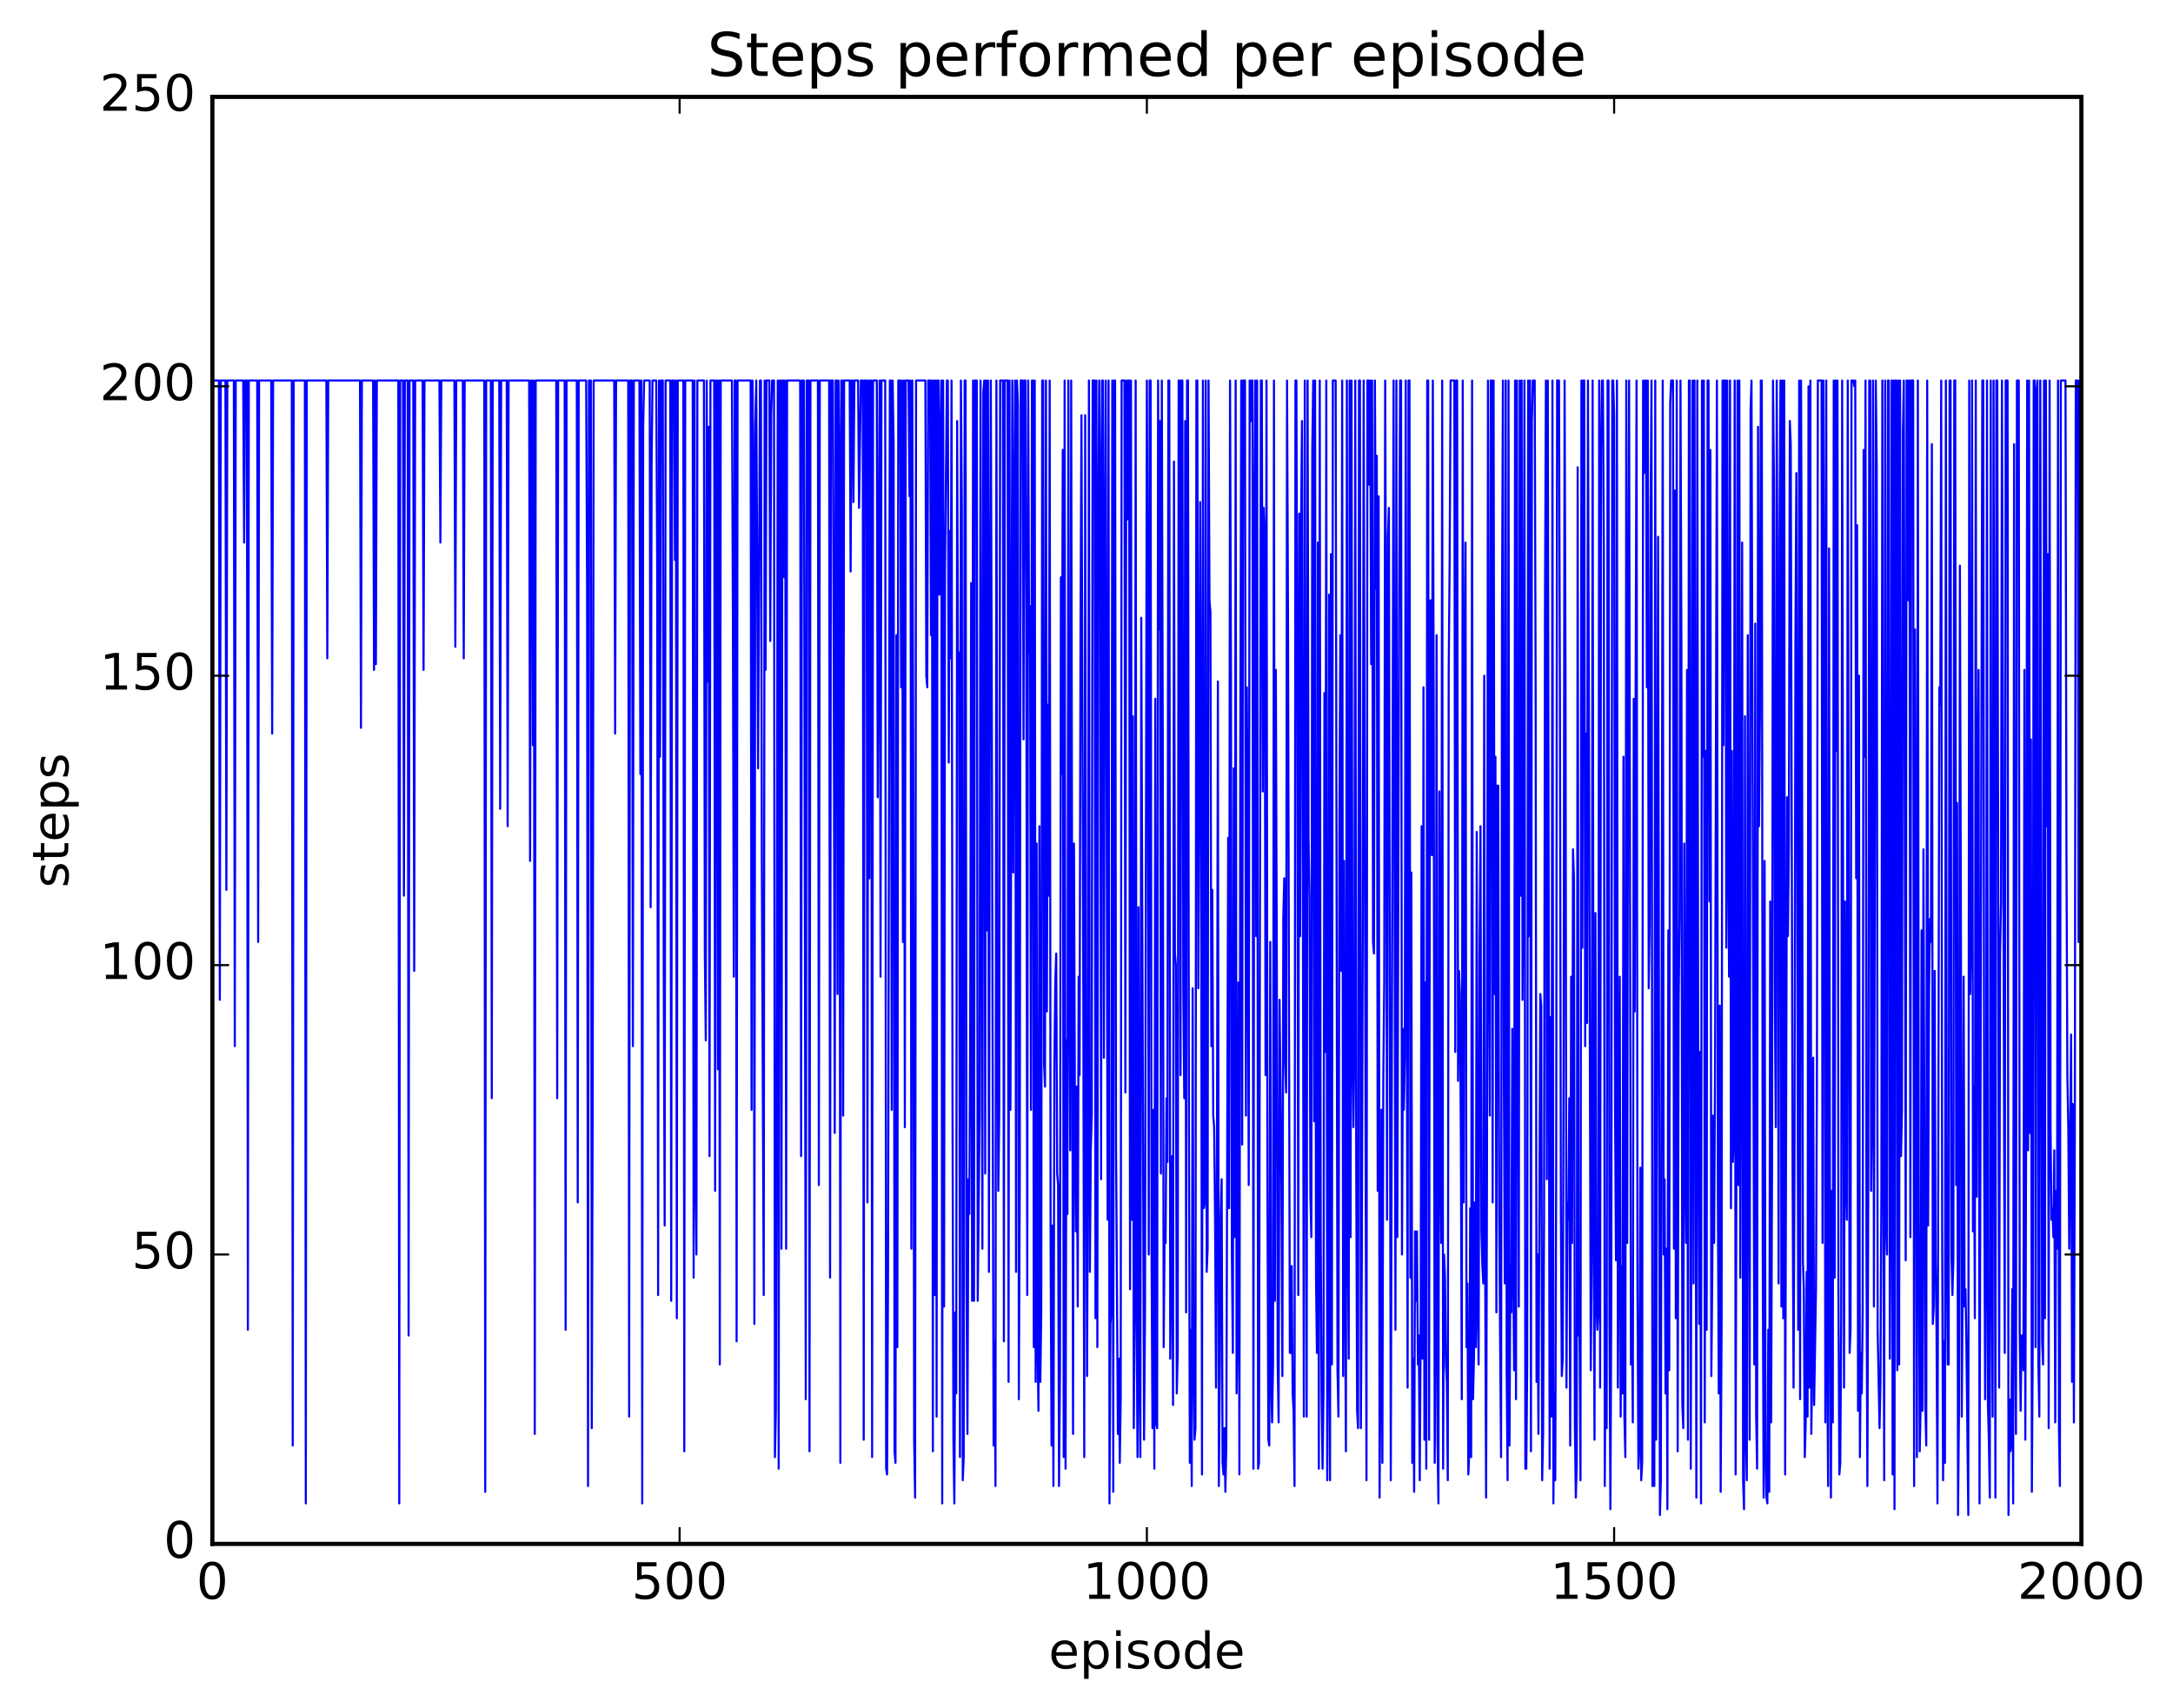 <?xml version="1.0" encoding="utf-8" standalone="no"?>
<!DOCTYPE svg PUBLIC "-//W3C//DTD SVG 1.1//EN"
  "http://www.w3.org/Graphics/SVG/1.1/DTD/svg11.dtd">
<!-- Created with matplotlib (http://matplotlib.org/) -->
<svg height="408pt" version="1.1" viewBox="0 0 519 408" width="519pt" xmlns="http://www.w3.org/2000/svg" xmlns:xlink="http://www.w3.org/1999/xlink">
 <defs>
  <style type="text/css">
*{stroke-linecap:butt;stroke-linejoin:round;stroke-miterlimit:100000;}
  </style>
 </defs>
 <g id="figure_1">
  <g id="patch_1">
   <path d="M 0 408.169 
L 519.589 408.169 
L 519.589 0 
L 0 0 
z
" style="fill:#ffffff;"/>
  </g>
  <g id="axes_1">
   <g id="patch_2">
    <path d="M 50.719 368.742 
L 497.119 368.742 
L 497.119 23.142 
L 50.719 23.142 
z
" style="fill:#ffffff;"/>
   </g>
   <g id="line2d_1">
    <path clip-path="url(#p35534bef52)" d="M 50.942 90.879 
L 52.281 90.879 
L 52.504 238.796 
L 52.728 90.879 
L 53.844 90.879 
L 54.067 212.531 
L 54.29 90.879 
L 55.852 90.879 
L 56.076 249.855 
L 56.299 90.879 
L 58.084 90.879 
L 58.308 129.587 
L 58.531 90.879 
L 58.977 90.879 
L 59.2 317.593 
L 59.424 90.879 
L 61.432 90.879 
L 61.656 224.972 
L 61.879 90.879 
L 64.78 90.879 
L 65.004 175.206 
L 65.227 90.879 
L 69.691 90.879 
L 69.914 345.241 
L 70.137 90.879 
L 72.816 90.879 
L 73.039 359.065 
L 73.262 90.879 
L 77.949 90.879 
L 78.172 157.235 
L 78.396 90.879 
L 85.984 90.879 
L 86.208 173.823 
L 86.431 90.879 
L 89.109 90.879 
L 89.332 159.999 
L 89.556 90.879 
L 89.779 158.617 
L 90.002 90.879 
L 95.136 90.879 
L 95.359 359.065 
L 95.582 90.879 
L 96.252 90.879 
L 96.475 213.913 
L 96.698 90.879 
L 97.368 90.879 
L 97.591 318.975 
L 97.814 90.879 
L 98.707 90.879 
L 98.93 231.884 
L 99.153 90.879 
L 100.939 90.879 
L 101.162 159.999 
L 101.385 90.879 
L 104.956 90.879 
L 105.18 129.587 
L 105.403 90.879 
L 108.528 90.879 
L 108.751 154.47 
L 108.974 90.879 
L 110.536 90.879 
L 110.76 157.235 
L 110.983 90.879 
L 115.67 90.879 
L 115.893 356.3 
L 116.116 90.879 
L 117.232 90.879 
L 117.456 262.297 
L 117.679 90.879 
L 119.241 90.879 
L 119.464 193.177 
L 119.688 90.879 
L 121.027 90.879 
L 121.25 197.324 
L 121.473 90.879 
L 126.384 90.879 
L 126.607 205.619 
L 126.83 90.879 
L 127.053 90.879 
L 127.276 177.971 
L 127.5 90.879 
L 127.723 342.476 
L 127.946 90.879 
L 132.856 90.879 
L 133.08 262.297 
L 133.303 90.879 
L 134.865 90.879 
L 135.088 317.593 
L 135.312 90.879 
L 137.767 90.879 
L 137.99 287.18 
L 138.213 90.879 
L 139.999 90.879 
L 140.222 140.646 
L 140.445 354.918 
L 140.668 90.879 
L 141.115 90.879 
L 141.338 341.094 
L 141.561 262.297 
L 141.784 90.879 
L 146.695 90.879 
L 146.918 175.206 
L 147.141 90.879 
L 150.043 90.879 
L 150.266 338.329 
L 150.489 90.879 
L 150.936 90.879 
L 151.159 249.855 
L 151.382 90.879 
L 152.721 90.879 
L 152.944 184.883 
L 153.168 90.879 
L 153.391 359.065 
L 153.614 101.939 
L 153.837 90.879 
L 155.176 90.879 
L 155.4 216.678 
L 155.623 111.615 
L 155.846 90.879 
L 156.739 90.879 
L 156.962 135.116 
L 157.185 309.299 
L 157.408 90.879 
L 157.632 180.735 
L 157.855 90.879 
L 158.301 90.879 
L 158.524 230.502 
L 158.748 292.71 
L 158.971 90.879 
L 160.087 90.879 
L 160.31 310.681 
L 160.533 90.879 
L 160.98 90.879 
L 161.203 133.734 
L 161.426 90.879 
L 161.649 314.828 
L 161.872 90.879 
L 163.212 90.879 
L 163.435 346.623 
L 163.658 90.879 
L 165.444 90.879 
L 165.667 305.151 
L 165.89 90.879 
L 166.113 280.268 
L 166.336 299.622 
L 166.56 90.879 
L 168.122 90.879 
L 168.345 227.737 
L 168.568 248.473 
L 168.792 90.879 
L 169.015 162.764 
L 169.238 101.939 
L 169.461 276.121 
L 169.684 90.879 
L 170.577 90.879 
L 170.8 284.415 
L 171.024 90.879 
L 171.247 90.879 
L 171.47 255.385 
L 171.693 90.879 
L 171.916 325.887 
L 172.14 90.879 
L 174.818 90.879 
L 175.041 146.175 
L 175.264 233.267 
L 175.488 90.879 
L 175.711 90.879 
L 175.934 320.358 
L 176.157 90.879 
L 179.282 90.879 
L 179.505 265.062 
L 179.728 90.879 
L 179.952 114.38 
L 180.175 316.211 
L 180.398 101.939 
L 180.621 90.879 
L 181.068 183.5 
L 181.514 90.879 
L 181.737 90.879 
L 181.96 205.619 
L 182.407 309.299 
L 182.63 90.879 
L 182.853 159.999 
L 183.076 90.879 
L 183.746 90.879 
L 183.969 153.087 
L 184.192 99.174 
L 184.416 90.879 
L 184.862 90.879 
L 185.085 348.006 
L 185.308 336.947 
L 185.532 241.561 
L 185.755 90.879 
L 185.978 350.771 
L 186.201 90.879 
L 186.424 90.879 
L 186.648 298.239 
L 186.871 90.879 
L 187.094 90.879 
L 187.317 137.881 
L 187.54 90.879 
L 187.764 298.239 
L 187.987 90.879 
L 191.112 90.879 
L 191.335 276.121 
L 191.558 90.879 
L 192.004 90.879 
L 192.451 334.182 
L 192.674 90.879 
L 193.12 90.879 
L 193.344 346.623 
L 193.567 90.879 
L 195.352 90.879 
L 195.576 283.033 
L 195.799 90.879 
L 198.031 90.879 
L 198.254 305.151 
L 198.477 90.879 
L 198.924 90.879 
L 199.147 162.764 
L 199.37 270.591 
L 199.593 90.879 
L 199.816 90.879 
L 200.04 237.414 
L 200.263 90.879 
L 200.486 110.233 
L 200.709 349.388 
L 200.932 90.879 
L 201.156 90.879 
L 201.379 266.444 
L 201.602 90.879 
L 202.941 90.879 
L 203.164 136.499 
L 203.388 90.879 
L 203.611 90.879 
L 203.834 119.91 
L 204.057 90.879 
L 204.95 90.879 
L 205.173 121.292 
L 205.62 90.879 
L 206.066 90.879 
L 206.289 343.859 
L 206.512 90.879 
L 206.959 90.879 
L 207.182 287.18 
L 207.405 90.879 
L 207.628 209.766 
L 207.852 90.879 
L 208.075 90.879 
L 208.298 348.006 
L 208.521 90.879 
L 209.414 90.879 
L 209.637 190.412 
L 210.084 90.879 
L 210.307 233.267 
L 210.53 90.879 
L 211.423 90.879 
L 211.646 350.771 
L 211.869 352.153 
L 212.092 306.534 
L 212.539 90.879 
L 212.762 90.879 
L 212.985 265.062 
L 213.208 90.879 
L 213.432 106.086 
L 213.655 346.623 
L 213.878 349.388 
L 214.101 151.705 
L 214.324 321.74 
L 214.548 90.879 
L 214.994 90.879 
L 215.217 164.147 
L 215.44 90.879 
L 215.664 224.972 
L 215.887 90.879 
L 216.11 269.209 
L 216.333 90.879 
L 217.003 90.879 
L 217.226 118.527 
L 217.449 90.879 
L 217.672 298.239 
L 217.896 90.879 
L 218.119 186.265 
L 218.342 343.859 
L 218.565 357.683 
L 218.788 90.879 
L 221.02 90.879 
L 221.244 161.382 
L 221.467 164.147 
L 221.69 90.879 
L 222.136 90.879 
L 222.36 151.705 
L 222.583 90.879 
L 222.806 346.623 
L 223.029 90.879 
L 223.252 309.299 
L 223.476 90.879 
L 223.699 338.329 
L 223.922 90.879 
L 224.145 90.879 
L 224.368 142.028 
L 224.592 104.703 
L 224.815 90.879 
L 225.038 359.065 
L 225.261 90.879 
L 225.484 312.063 
L 225.708 136.499 
L 226.154 90.879 
L 226.377 90.879 
L 226.6 182.118 
L 226.824 126.822 
L 227.047 157.235 
L 227.27 90.879 
L 227.493 260.915 
L 227.716 343.859 
L 227.94 359.065 
L 228.163 313.446 
L 228.386 332.799 
L 228.609 100.556 
L 228.832 165.529 
L 229.056 155.852 
L 229.279 348.006 
L 229.502 90.879 
L 229.725 121.292 
L 229.948 353.535 
L 230.172 348.006 
L 230.395 90.879 
L 230.618 90.879 
L 230.841 305.151 
L 231.064 342.476 
L 231.288 281.651 
L 231.511 289.945 
L 231.734 242.943 
L 231.957 139.263 
L 232.18 310.681 
L 232.404 90.879 
L 232.627 310.681 
L 232.85 90.879 
L 233.296 90.879 
L 233.52 310.681 
L 233.966 266.444 
L 234.189 90.879 
L 234.636 298.239 
L 234.859 93.644 
L 235.082 90.879 
L 235.305 280.268 
L 235.528 90.879 
L 235.752 222.207 
L 235.975 90.879 
L 236.198 303.769 
L 236.421 155.852 
L 236.644 90.879 
L 236.868 164.147 
L 237.314 345.241 
L 237.537 320.358 
L 237.76 354.918 
L 237.984 90.879 
L 238.207 227.737 
L 238.43 284.415 
L 238.653 266.444 
L 238.876 90.879 
L 239.546 90.879 
L 239.769 320.358 
L 239.992 90.879 
L 240.662 90.879 
L 240.885 330.035 
L 241.108 90.879 
L 241.332 265.062 
L 241.778 90.879 
L 242.001 208.383 
L 242.224 122.675 
L 242.448 90.879 
L 242.671 303.769 
L 242.894 90.879 
L 243.117 96.409 
L 243.34 334.182 
L 243.564 281.651 
L 243.787 90.879 
L 244.233 90.879 
L 244.456 176.588 
L 244.68 90.879 
L 244.903 90.879 
L 245.126 146.175 
L 245.349 309.299 
L 245.572 90.879 
L 245.796 155.852 
L 246.019 144.793 
L 246.242 265.062 
L 246.465 90.879 
L 246.688 90.879 
L 246.912 321.74 
L 247.135 90.879 
L 247.358 330.035 
L 247.581 201.471 
L 247.804 320.358 
L 248.028 336.947 
L 248.251 197.324 
L 248.474 330.035 
L 248.697 313.446 
L 248.92 90.879 
L 249.144 90.879 
L 249.367 254.003 
L 249.59 259.532 
L 249.813 90.879 
L 250.036 241.561 
L 250.26 168.294 
L 250.483 213.913 
L 250.706 90.879 
L 250.929 298.239 
L 251.152 345.241 
L 251.376 292.71 
L 251.599 354.918 
L 251.822 255.385 
L 252.045 234.649 
L 252.268 227.737 
L 252.492 280.268 
L 252.715 283.033 
L 252.938 354.918 
L 253.161 327.27 
L 253.384 137.881 
L 253.608 184.883 
L 253.831 107.468 
L 254.054 348.006 
L 254.277 90.879 
L 254.5 350.771 
L 254.724 248.473 
L 254.947 289.945 
L 255.17 90.879 
L 255.393 230.502 
L 255.616 274.739 
L 255.84 90.879 
L 256.286 342.476 
L 256.509 201.471 
L 256.732 265.062 
L 256.956 294.092 
L 257.179 259.532 
L 257.402 312.063 
L 257.625 233.267 
L 257.848 256.767 
L 258.072 148.94 
L 258.295 99.174 
L 258.741 238.796 
L 258.964 348.006 
L 259.188 99.174 
L 259.411 259.532 
L 259.634 328.652 
L 259.857 270.591 
L 260.08 90.879 
L 260.304 303.769 
L 260.527 274.739 
L 260.75 266.444 
L 260.973 90.879 
L 261.42 90.879 
L 261.643 314.828 
L 261.866 90.879 
L 262.089 321.74 
L 262.312 125.439 
L 262.536 90.879 
L 262.759 117.145 
L 262.982 281.651 
L 263.205 90.879 
L 263.428 90.879 
L 263.652 252.62 
L 263.875 135.116 
L 264.098 90.879 
L 264.544 291.327 
L 264.768 90.879 
L 264.991 359.065 
L 265.214 316.211 
L 265.437 313.446 
L 265.66 90.879 
L 265.884 356.3 
L 266.107 90.879 
L 266.33 90.879 
L 266.553 273.356 
L 267 342.476 
L 267.223 324.505 
L 267.446 349.388 
L 267.669 334.182 
L 267.892 90.879 
L 268.562 90.879 
L 268.785 260.915 
L 269.008 90.879 
L 269.232 124.057 
L 269.455 90.879 
L 269.678 90.879 
L 269.901 307.916 
L 270.124 90.879 
L 270.348 291.327 
L 270.571 171.059 
L 270.794 341.094 
L 271.017 310.681 
L 271.24 90.879 
L 271.464 312.063 
L 271.687 348.006 
L 271.91 216.678 
L 272.133 328.652 
L 272.356 348.006 
L 272.58 147.558 
L 273.249 343.859 
L 273.472 313.446 
L 273.919 90.879 
L 274.142 148.94 
L 274.365 299.622 
L 274.588 90.879 
L 274.812 90.879 
L 275.035 298.239 
L 275.258 341.094 
L 275.481 265.062 
L 275.704 350.771 
L 275.928 166.911 
L 276.151 339.711 
L 276.374 341.094 
L 276.597 90.879 
L 276.82 150.323 
L 277.044 100.556 
L 277.267 280.268 
L 277.49 90.879 
L 277.713 175.206 
L 277.936 321.74 
L 278.16 294.092 
L 278.383 296.857 
L 278.606 262.297 
L 278.829 277.503 
L 279.052 90.879 
L 279.276 90.879 
L 279.499 324.505 
L 279.945 276.121 
L 280.168 335.564 
L 280.392 110.233 
L 280.615 227.737 
L 280.838 230.502 
L 281.061 332.799 
L 281.284 323.123 
L 281.508 90.879 
L 281.731 90.879 
L 281.954 256.767 
L 282.177 90.879 
L 282.4 90.879 
L 282.624 236.031 
L 282.847 262.297 
L 283.07 100.556 
L 283.293 313.446 
L 283.516 90.879 
L 283.74 90.879 
L 283.963 267.827 
L 284.186 349.388 
L 284.409 317.593 
L 284.632 354.918 
L 284.856 236.031 
L 285.079 324.505 
L 285.302 343.859 
L 285.525 341.094 
L 285.748 90.879 
L 285.972 90.879 
L 286.195 236.031 
L 286.418 193.177 
L 286.641 119.91 
L 286.864 186.265 
L 287.088 352.153 
L 287.311 90.879 
L 287.534 288.563 
L 287.757 287.18 
L 287.98 90.879 
L 288.204 303.769 
L 288.427 298.239 
L 288.65 90.879 
L 288.873 143.411 
L 289.096 146.175 
L 289.32 249.855 
L 289.543 212.531 
L 289.766 266.444 
L 289.989 269.209 
L 290.212 291.327 
L 290.436 331.417 
L 290.659 277.503 
L 290.882 162.764 
L 291.105 354.918 
L 291.328 330.035 
L 291.552 289.945 
L 291.775 281.651 
L 291.998 349.388 
L 292.221 352.153 
L 292.444 341.094 
L 292.668 356.3 
L 292.891 345.241 
L 293.337 200.089 
L 293.56 288.563 
L 293.784 90.879 
L 294.007 161.382 
L 294.23 299.622 
L 294.453 323.123 
L 294.676 183.5 
L 294.9 295.475 
L 295.123 90.879 
L 295.346 332.799 
L 295.569 316.211 
L 295.792 234.649 
L 296.016 352.153 
L 296.239 176.588 
L 296.462 90.879 
L 296.685 273.356 
L 296.908 90.879 
L 297.355 90.879 
L 297.578 266.444 
L 297.801 164.147 
L 298.024 202.854 
L 298.248 283.033 
L 298.471 90.879 
L 298.694 100.556 
L 298.917 90.879 
L 299.14 90.879 
L 299.364 350.771 
L 299.587 126.822 
L 299.81 90.879 
L 300.033 223.59 
L 300.256 90.879 
L 300.48 350.771 
L 300.703 349.388 
L 301.149 90.879 
L 301.372 90.879 
L 301.596 189.03 
L 301.819 121.292 
L 302.042 128.204 
L 302.265 256.767 
L 302.488 90.879 
L 302.712 281.651 
L 302.935 343.859 
L 303.158 345.241 
L 303.381 224.972 
L 303.604 330.035 
L 303.828 339.711 
L 304.051 325.887 
L 304.274 90.879 
L 304.497 310.681 
L 304.72 159.999 
L 304.944 226.355 
L 305.167 325.887 
L 305.39 339.711 
L 305.613 238.796 
L 306.06 283.033 
L 306.283 328.652 
L 306.506 219.443 
L 306.729 209.766 
L 306.952 254.003 
L 307.176 260.915 
L 307.399 90.879 
L 307.622 146.175 
L 308.068 323.123 
L 308.292 323.123 
L 308.515 302.387 
L 308.738 332.799 
L 308.961 336.947 
L 309.184 354.918 
L 309.408 90.879 
L 309.631 90.879 
L 309.854 172.441 
L 310.077 309.299 
L 310.3 122.675 
L 310.524 223.59 
L 310.747 125.439 
L 310.97 100.556 
L 311.416 338.329 
L 311.64 90.879 
L 312.086 338.329 
L 312.309 90.879 
L 312.532 200.089 
L 312.756 213.913 
L 312.979 285.798 
L 313.202 295.475 
L 313.425 107.468 
L 313.648 90.879 
L 313.872 267.827 
L 314.095 90.879 
L 314.318 305.151 
L 314.541 323.123 
L 314.764 129.587 
L 314.988 350.771 
L 315.211 90.879 
L 315.434 294.092 
L 315.657 334.182 
L 315.88 350.771 
L 316.104 332.799 
L 316.327 165.529 
L 316.55 251.238 
L 316.773 90.879 
L 316.996 353.535 
L 317.22 321.74 
L 317.443 142.028 
L 317.666 353.535 
L 317.889 132.351 
L 318.112 325.887 
L 318.336 90.879 
L 319.005 90.879 
L 319.452 327.27 
L 319.675 338.329 
L 319.898 197.324 
L 320.121 151.705 
L 320.344 231.884 
L 320.568 90.879 
L 320.791 328.652 
L 321.014 205.619 
L 321.237 302.387 
L 321.46 346.623 
L 321.684 90.879 
L 321.907 292.71 
L 322.13 324.505 
L 322.353 90.879 
L 322.576 295.475 
L 322.8 90.879 
L 323.023 251.238 
L 323.246 269.209 
L 323.469 249.855 
L 323.692 90.879 
L 323.916 276.121 
L 324.139 336.947 
L 324.362 341.094 
L 324.585 90.879 
L 324.808 90.879 
L 325.032 341.094 
L 325.255 301.004 
L 325.478 223.59 
L 325.701 90.879 
L 326.371 353.535 
L 326.594 90.879 
L 326.817 90.879 
L 327.04 115.763 
L 327.264 90.879 
L 327.487 158.617 
L 327.71 90.879 
L 327.933 224.972 
L 328.156 227.737 
L 328.38 90.879 
L 328.603 140.646 
L 328.826 108.851 
L 329.049 284.415 
L 329.272 118.527 
L 329.496 357.683 
L 329.719 328.652 
L 329.942 265.062 
L 330.165 349.388 
L 330.388 258.15 
L 330.612 234.649 
L 330.835 90.879 
L 331.058 155.852 
L 331.281 291.327 
L 331.504 128.204 
L 331.728 121.292 
L 332.174 353.535 
L 332.844 90.879 
L 333.29 317.593 
L 333.513 90.879 
L 333.736 295.475 
L 334.183 139.263 
L 334.406 90.879 
L 334.629 90.879 
L 334.852 299.622 
L 335.076 245.708 
L 335.299 265.062 
L 335.522 252.62 
L 335.745 90.879 
L 336.192 331.417 
L 336.415 90.879 
L 336.638 90.879 
L 336.861 305.151 
L 337.084 208.383 
L 337.308 349.388 
L 337.531 324.505 
L 337.754 356.3 
L 337.977 294.092 
L 338.2 310.681 
L 338.424 294.092 
L 338.647 325.887 
L 338.87 318.975 
L 339.093 353.535 
L 339.316 316.211 
L 339.54 197.324 
L 339.763 324.505 
L 339.986 164.147 
L 340.209 343.859 
L 340.432 234.649 
L 340.656 350.771 
L 340.879 90.879 
L 341.102 90.879 
L 341.325 343.859 
L 341.548 143.411 
L 341.772 143.411 
L 341.995 204.236 
L 342.218 90.879 
L 342.441 173.823 
L 342.664 349.388 
L 342.888 314.828 
L 343.111 151.705 
L 343.334 343.859 
L 343.557 359.065 
L 343.78 189.03 
L 344.004 271.974 
L 344.227 296.857 
L 344.45 90.879 
L 344.673 350.771 
L 344.896 299.622 
L 345.12 305.151 
L 345.343 325.887 
L 345.566 330.035 
L 345.789 353.535 
L 346.012 159.999 
L 346.236 133.734 
L 346.459 90.879 
L 347.352 90.879 
L 347.575 251.238 
L 347.798 90.879 
L 348.021 90.879 
L 348.244 258.15 
L 348.468 231.884 
L 348.691 237.414 
L 348.914 271.974 
L 349.137 334.182 
L 349.36 90.879 
L 349.584 287.18 
L 349.807 162.764 
L 350.03 129.587 
L 350.253 321.74 
L 350.476 306.534 
L 350.7 352.153 
L 350.923 346.623 
L 351.146 288.563 
L 351.369 348.006 
L 351.592 90.879 
L 351.816 334.182 
L 352.039 324.505 
L 352.262 287.18 
L 352.485 321.74 
L 352.708 198.707 
L 352.932 312.063 
L 353.155 325.887 
L 353.378 227.737 
L 353.601 197.324 
L 353.824 294.092 
L 354.048 302.387 
L 354.271 306.534 
L 354.494 161.382 
L 354.717 301.004 
L 354.94 357.683 
L 355.164 276.121 
L 355.387 90.879 
L 355.61 226.355 
L 355.833 266.444 
L 356.056 90.879 
L 356.28 90.879 
L 356.503 287.18 
L 356.726 90.879 
L 356.949 237.414 
L 357.172 180.735 
L 357.396 313.446 
L 357.619 187.647 
L 357.842 187.647 
L 358.065 289.945 
L 358.512 348.006 
L 358.735 147.558 
L 358.958 90.879 
L 359.181 256.767 
L 359.404 306.534 
L 359.628 90.879 
L 359.851 327.27 
L 360.074 353.535 
L 360.297 90.879 
L 360.52 345.241 
L 360.744 302.387 
L 360.967 313.446 
L 361.19 245.708 
L 361.413 301.004 
L 361.636 327.27 
L 361.86 90.879 
L 362.083 334.182 
L 362.306 90.879 
L 362.529 242.943 
L 362.752 312.063 
L 362.976 90.879 
L 363.199 213.913 
L 363.422 90.879 
L 363.645 238.796 
L 363.868 200.089 
L 364.092 90.879 
L 364.315 350.771 
L 364.538 350.771 
L 364.761 325.887 
L 364.984 90.879 
L 365.208 223.59 
L 365.431 90.879 
L 365.654 346.623 
L 365.877 100.556 
L 366.1 90.879 
L 366.547 90.879 
L 366.77 164.147 
L 366.993 330.035 
L 367.216 299.622 
L 367.44 342.476 
L 367.886 237.414 
L 368.109 240.179 
L 368.332 353.535 
L 368.556 342.476 
L 368.779 291.327 
L 369.002 146.175 
L 369.225 90.879 
L 369.448 281.651 
L 369.672 90.879 
L 370.118 350.771 
L 370.341 242.943 
L 370.564 338.329 
L 370.788 90.879 
L 371.011 359.065 
L 371.234 332.799 
L 371.457 353.535 
L 371.68 278.886 
L 371.904 90.879 
L 372.35 90.879 
L 372.573 166.911 
L 372.796 288.563 
L 373.02 328.652 
L 373.243 324.505 
L 373.466 249.855 
L 373.689 90.879 
L 373.912 161.382 
L 374.136 331.417 
L 374.359 287.18 
L 374.582 291.327 
L 374.805 262.297 
L 375.028 345.241 
L 375.252 233.267 
L 375.475 296.857 
L 375.698 202.854 
L 375.921 209.766 
L 376.144 339.711 
L 376.368 357.683 
L 376.591 349.388 
L 376.814 111.615 
L 377.037 318.975 
L 377.26 317.593 
L 377.484 353.535 
L 377.707 90.879 
L 377.93 226.355 
L 378.153 90.879 
L 378.376 90.879 
L 378.6 249.855 
L 378.823 175.206 
L 379.046 244.326 
L 379.269 90.879 
L 379.939 327.27 
L 380.162 301.004 
L 380.385 90.879 
L 380.608 283.033 
L 380.832 343.859 
L 381.055 218.06 
L 381.278 310.681 
L 381.501 317.593 
L 381.724 313.446 
L 381.948 90.879 
L 382.171 331.417 
L 382.394 107.468 
L 382.617 90.879 
L 382.84 90.879 
L 383.064 130.969 
L 383.287 354.918 
L 383.51 312.063 
L 383.733 341.094 
L 383.956 90.879 
L 384.18 90.879 
L 384.403 314.828 
L 384.626 360.447 
L 384.849 307.916 
L 385.072 90.879 
L 385.296 90.879 
L 385.519 99.174 
L 385.742 265.062 
L 385.965 301.004 
L 386.188 90.879 
L 386.412 331.417 
L 386.635 298.239 
L 386.858 233.267 
L 387.081 338.329 
L 387.304 302.387 
L 387.528 332.799 
L 387.751 180.735 
L 387.974 338.329 
L 388.197 348.006 
L 388.42 90.879 
L 388.644 296.857 
L 388.867 157.235 
L 389.09 90.879 
L 389.536 325.887 
L 389.76 312.063 
L 389.983 339.711 
L 390.206 166.911 
L 390.429 241.561 
L 390.876 90.879 
L 391.099 307.916 
L 391.322 350.771 
L 391.545 345.241 
L 391.768 278.886 
L 391.992 353.535 
L 392.215 349.388 
L 392.438 90.879 
L 392.661 112.998 
L 392.884 90.879 
L 393.108 90.879 
L 393.331 164.147 
L 393.554 90.879 
L 393.777 236.031 
L 394 220.825 
L 394.224 122.675 
L 394.447 90.879 
L 394.67 354.918 
L 394.893 317.593 
L 395.116 354.918 
L 395.34 90.879 
L 395.563 343.859 
L 396.009 128.204 
L 396.456 361.83 
L 396.679 353.535 
L 397.125 90.879 
L 397.348 299.622 
L 397.572 281.651 
L 397.795 332.799 
L 398.018 298.239 
L 398.241 360.447 
L 398.464 222.207 
L 398.688 327.27 
L 398.911 96.409 
L 399.134 90.879 
L 399.58 90.879 
L 399.804 298.239 
L 400.027 117.145 
L 400.25 314.828 
L 400.473 90.879 
L 400.696 346.623 
L 400.92 240.179 
L 401.143 219.443 
L 401.366 90.879 
L 401.589 154.47 
L 401.812 335.564 
L 402.036 341.094 
L 402.259 201.471 
L 402.482 273.356 
L 402.705 296.857 
L 402.928 159.999 
L 403.152 343.859 
L 403.375 90.879 
L 403.598 90.879 
L 403.821 350.771 
L 404.044 251.238 
L 404.268 90.879 
L 404.491 306.534 
L 404.714 90.879 
L 405.16 357.683 
L 405.384 90.879 
L 405.607 256.767 
L 405.83 316.211 
L 406.053 251.238 
L 406.276 359.065 
L 406.5 90.879 
L 406.723 180.735 
L 406.946 90.879 
L 407.169 339.711 
L 407.392 179.353 
L 407.616 317.593 
L 407.839 90.879 
L 408.062 90.879 
L 408.285 215.295 
L 408.508 107.468 
L 408.732 328.652 
L 408.955 305.151 
L 409.178 266.444 
L 409.401 296.857 
L 409.624 255.385 
L 410.071 90.879 
L 410.294 284.415 
L 410.517 332.799 
L 410.74 240.179 
L 410.964 356.3 
L 411.187 316.211 
L 411.41 90.879 
L 411.633 177.971 
L 411.856 90.879 
L 412.08 90.879 
L 412.303 226.355 
L 412.526 90.879 
L 412.749 204.236 
L 412.972 233.267 
L 413.196 90.879 
L 413.419 288.563 
L 413.642 179.353 
L 413.865 277.503 
L 414.088 271.974 
L 414.312 90.879 
L 414.535 352.153 
L 414.758 263.679 
L 414.981 90.879 
L 415.204 283.033 
L 415.428 90.879 
L 415.651 305.151 
L 416.097 129.587 
L 416.32 353.535 
L 416.544 360.447 
L 416.767 171.059 
L 416.99 342.476 
L 417.213 353.535 
L 417.436 151.705 
L 417.883 343.859 
L 418.106 97.791 
L 418.329 90.879 
L 418.999 325.887 
L 419.222 148.94 
L 419.445 338.329 
L 419.668 350.771 
L 419.892 101.939 
L 420.115 197.324 
L 420.338 171.059 
L 420.561 90.879 
L 420.784 90.879 
L 421.008 298.239 
L 421.231 357.683 
L 421.454 205.619 
L 421.677 346.623 
L 421.9 357.683 
L 422.124 359.065 
L 422.347 317.593 
L 422.57 356.3 
L 422.793 215.295 
L 423.016 339.711 
L 423.24 277.503 
L 423.463 90.879 
L 423.686 114.38 
L 423.909 238.796 
L 424.132 269.209 
L 424.356 90.879 
L 424.579 159.999 
L 424.802 306.534 
L 425.025 128.204 
L 425.248 90.879 
L 425.472 312.063 
L 425.695 90.879 
L 425.918 314.828 
L 426.141 90.879 
L 426.364 352.153 
L 426.811 190.412 
L 427.034 223.59 
L 427.257 201.471 
L 427.48 100.556 
L 427.704 106.086 
L 428.15 281.651 
L 428.373 331.417 
L 428.596 278.886 
L 428.82 153.087 
L 429.043 112.998 
L 429.489 317.593 
L 429.712 90.879 
L 429.936 334.182 
L 430.159 90.879 
L 430.382 157.235 
L 430.605 301.004 
L 430.828 307.916 
L 431.052 348.006 
L 431.275 339.711 
L 431.498 303.769 
L 431.721 338.329 
L 431.944 92.262 
L 432.168 331.417 
L 432.391 90.879 
L 432.614 342.476 
L 432.837 325.887 
L 433.06 252.62 
L 433.284 335.564 
L 433.73 307.916 
L 433.953 259.532 
L 434.176 90.879 
L 435.069 90.879 
L 435.292 296.857 
L 435.516 90.879 
L 435.739 153.087 
L 435.962 339.711 
L 436.185 90.879 
L 436.408 323.123 
L 436.632 354.918 
L 436.855 130.969 
L 437.078 303.769 
L 437.301 357.683 
L 437.524 284.415 
L 437.748 339.711 
L 437.971 90.879 
L 438.194 305.151 
L 438.417 90.879 
L 438.64 179.353 
L 438.864 90.879 
L 439.087 306.534 
L 439.31 352.153 
L 439.533 349.388 
L 439.756 314.828 
L 439.98 90.879 
L 440.426 331.417 
L 440.649 215.295 
L 440.872 280.268 
L 441.096 291.327 
L 441.319 90.879 
L 441.765 323.123 
L 441.988 317.593 
L 442.212 90.879 
L 442.658 90.879 
L 442.881 92.262 
L 443.104 90.879 
L 443.328 209.766 
L 443.551 125.439 
L 443.774 336.947 
L 443.997 161.382 
L 444.22 348.006 
L 444.444 323.123 
L 444.667 332.799 
L 444.89 312.063 
L 445.113 107.468 
L 445.336 180.735 
L 445.56 90.879 
L 445.783 296.857 
L 446.006 354.918 
L 446.229 280.268 
L 446.452 90.879 
L 446.676 90.879 
L 446.899 284.415 
L 447.122 265.062 
L 447.345 90.879 
L 447.568 312.063 
L 448.015 90.879 
L 448.238 111.615 
L 448.461 317.593 
L 448.908 341.094 
L 449.131 330.035 
L 449.354 284.415 
L 449.577 90.879 
L 449.8 274.739 
L 450.024 353.535 
L 450.247 90.879 
L 450.47 291.327 
L 450.693 299.622 
L 450.916 90.879 
L 451.14 90.879 
L 451.363 324.505 
L 451.586 281.651 
L 451.809 90.879 
L 452.032 352.153 
L 452.256 90.879 
L 452.479 360.447 
L 452.702 90.879 
L 452.925 90.879 
L 453.148 327.27 
L 453.372 90.879 
L 453.595 325.887 
L 453.818 90.879 
L 454.041 276.121 
L 454.264 265.062 
L 454.488 103.321 
L 454.711 90.879 
L 455.157 301.004 
L 455.38 90.879 
L 455.604 90.879 
L 455.827 143.411 
L 456.05 90.879 
L 456.273 295.475 
L 456.496 90.879 
L 456.943 90.879 
L 457.166 354.918 
L 457.389 150.323 
L 457.612 222.207 
L 457.836 348.006 
L 458.059 90.879 
L 458.282 289.945 
L 458.505 346.623 
L 458.728 335.564 
L 458.952 222.207 
L 459.175 336.947 
L 459.398 202.854 
L 459.844 335.564 
L 460.068 345.241 
L 460.291 90.879 
L 460.514 292.71 
L 460.737 237.414 
L 460.96 219.443 
L 461.184 224.972 
L 461.407 106.086 
L 461.63 316.211 
L 461.853 312.063 
L 462.076 231.884 
L 462.3 301.004 
L 462.523 317.593 
L 462.746 359.065 
L 463.192 164.147 
L 463.416 168.294 
L 463.639 90.879 
L 463.862 292.71 
L 464.085 353.535 
L 464.308 320.358 
L 464.532 349.388 
L 464.755 90.879 
L 464.978 298.239 
L 465.201 325.887 
L 465.424 325.887 
L 465.648 90.879 
L 465.871 90.879 
L 466.094 299.622 
L 466.317 309.299 
L 466.54 301.004 
L 466.764 90.879 
L 466.987 90.879 
L 467.21 283.033 
L 467.433 191.795 
L 467.656 361.83 
L 467.88 336.947 
L 468.103 135.116 
L 468.326 212.531 
L 468.549 338.329 
L 468.772 305.151 
L 468.996 233.267 
L 469.219 312.063 
L 469.442 307.916 
L 469.665 321.74 
L 470.112 361.83 
L 470.335 90.879 
L 470.558 237.414 
L 470.781 220.825 
L 471.004 90.879 
L 471.228 294.092 
L 471.451 259.532 
L 471.674 314.828 
L 471.897 90.879 
L 472.12 285.798 
L 472.344 193.177 
L 472.567 159.999 
L 472.79 359.065 
L 473.46 90.879 
L 473.683 90.879 
L 473.906 276.121 
L 474.129 334.182 
L 474.352 299.622 
L 474.576 90.879 
L 474.799 335.564 
L 475.022 343.859 
L 475.245 357.683 
L 475.468 90.879 
L 475.692 294.092 
L 475.915 338.329 
L 476.138 90.879 
L 476.584 357.683 
L 476.808 90.879 
L 477.031 90.879 
L 477.477 331.417 
L 477.7 227.737 
L 477.924 215.295 
L 478.147 90.879 
L 478.816 323.123 
L 479.04 90.879 
L 479.486 90.879 
L 479.709 361.83 
L 479.932 334.182 
L 480.156 346.623 
L 480.379 345.241 
L 480.602 307.916 
L 480.825 359.065 
L 481.048 106.086 
L 481.272 313.446 
L 481.495 342.476 
L 481.718 90.879 
L 482.164 90.879 
L 482.388 317.593 
L 482.611 336.947 
L 482.834 318.975 
L 483.057 318.975 
L 483.28 327.27 
L 483.504 159.999 
L 483.727 343.859 
L 483.95 258.15 
L 484.173 90.879 
L 484.396 274.739 
L 484.62 90.879 
L 484.843 270.591 
L 485.066 176.588 
L 485.289 356.3 
L 485.512 318.975 
L 485.736 90.879 
L 485.959 90.879 
L 486.182 321.74 
L 486.405 93.644 
L 486.628 90.879 
L 486.852 325.887 
L 487.075 338.329 
L 487.298 90.879 
L 487.744 320.358 
L 487.968 325.887 
L 488.191 90.879 
L 488.414 314.828 
L 488.637 90.879 
L 488.86 197.324 
L 489.084 132.351 
L 489.307 341.094 
L 489.53 90.879 
L 489.753 269.209 
L 489.976 291.327 
L 490.2 288.563 
L 490.423 295.475 
L 490.646 274.739 
L 490.869 339.711 
L 491.092 284.415 
L 491.316 298.239 
L 491.539 90.879 
L 491.762 341.094 
L 491.985 354.918 
L 492.208 90.879 
L 493.324 90.879 
L 493.548 201.471 
L 493.771 256.767 
L 493.994 269.209 
L 494.217 298.239 
L 494.664 247.091 
L 494.887 330.035 
L 495.11 263.679 
L 495.333 339.711 
L 495.556 267.827 
L 495.78 90.879 
L 496.226 90.879 
L 496.449 224.972 
L 496.672 90.879 
L 496.896 209.766 
L 497.119 90.879 
L 497.119 90.879 
" style="fill:none;stroke:#0000ff;stroke-linecap:square;stroke-width:0.5;"/>
   </g>
   <g id="patch_3">
    <path d="M 50.719 368.742 
L 50.719 23.142 
" style="fill:none;stroke:#000000;stroke-linecap:square;stroke-linejoin:miter;"/>
   </g>
   <g id="patch_4">
    <path d="M 50.719 23.142 
L 497.119 23.142 
" style="fill:none;stroke:#000000;stroke-linecap:square;stroke-linejoin:miter;"/>
   </g>
   <g id="patch_5">
    <path d="M 50.719 368.742 
L 497.119 368.742 
" style="fill:none;stroke:#000000;stroke-linecap:square;stroke-linejoin:miter;"/>
   </g>
   <g id="patch_6">
    <path d="M 497.119 368.742 
L 497.119 23.142 
" style="fill:none;stroke:#000000;stroke-linecap:square;stroke-linejoin:miter;"/>
   </g>
   <g id="matplotlib.axis_1">
    <g id="xtick_1">
     <g id="line2d_2">
      <defs>
       <path d="M 0 0 
L 0 -4 
" id="m4461e36217" style="stroke:#000000;stroke-width:0.5;"/>
      </defs>
      <g>
       <use style="stroke:#000000;stroke-width:0.5;" x="50.719" xlink:href="#m4461e36217" y="368.742"/>
      </g>
     </g>
     <g id="line2d_3">
      <defs>
       <path d="M 0 0 
L 0 4 
" id="m5d82aa1837" style="stroke:#000000;stroke-width:0.5;"/>
      </defs>
      <g>
       <use style="stroke:#000000;stroke-width:0.5;" x="50.719" xlink:href="#m5d82aa1837" y="23.142"/>
      </g>
     </g>
     <g id="text_1">
      <!-- 0 -->
      <defs>
       <path d="M 31.781 66.406 
Q 24.172 66.406 20.328 58.906 
Q 16.5 51.422 16.5 36.375 
Q 16.5 21.391 20.328 13.891 
Q 24.172 6.391 31.781 6.391 
Q 39.453 6.391 43.281 13.891 
Q 47.125 21.391 47.125 36.375 
Q 47.125 51.422 43.281 58.906 
Q 39.453 66.406 31.781 66.406 
M 31.781 74.219 
Q 44.047 74.219 50.516 64.516 
Q 56.984 54.828 56.984 36.375 
Q 56.984 17.969 50.516 8.266 
Q 44.047 -1.422 31.781 -1.422 
Q 19.531 -1.422 13.062 8.266 
Q 6.594 17.969 6.594 36.375 
Q 6.594 54.828 13.062 64.516 
Q 19.531 74.219 31.781 74.219 
" id="BitstreamVeraSans-Roman-30"/>
      </defs>
      <g transform="translate(46.901 381.86)scale(0.12 -0.12)">
       <use xlink:href="#BitstreamVeraSans-Roman-30"/>
      </g>
     </g>
    </g>
    <g id="xtick_2">
     <g id="line2d_4">
      <g>
       <use style="stroke:#000000;stroke-width:0.5;" x="162.319" xlink:href="#m4461e36217" y="368.742"/>
      </g>
     </g>
     <g id="line2d_5">
      <g>
       <use style="stroke:#000000;stroke-width:0.5;" x="162.319" xlink:href="#m5d82aa1837" y="23.142"/>
      </g>
     </g>
     <g id="text_2">
      <!-- 500 -->
      <defs>
       <path d="M 10.797 72.906 
L 49.516 72.906 
L 49.516 64.594 
L 19.828 64.594 
L 19.828 46.734 
Q 21.969 47.469 24.109 47.828 
Q 26.266 48.188 28.422 48.188 
Q 40.625 48.188 47.75 41.5 
Q 54.891 34.812 54.891 23.391 
Q 54.891 11.625 47.562 5.094 
Q 40.234 -1.422 26.906 -1.422 
Q 22.312 -1.422 17.547 -0.641 
Q 12.797 0.141 7.719 1.703 
L 7.719 11.625 
Q 12.109 9.234 16.797 8.062 
Q 21.484 6.891 26.703 6.891 
Q 35.156 6.891 40.078 11.328 
Q 45.016 15.766 45.016 23.391 
Q 45.016 31 40.078 35.438 
Q 35.156 39.891 26.703 39.891 
Q 22.75 39.891 18.812 39.016 
Q 14.891 38.141 10.797 36.281 
z
" id="BitstreamVeraSans-Roman-35"/>
      </defs>
      <g transform="translate(150.866 381.86)scale(0.12 -0.12)">
       <use xlink:href="#BitstreamVeraSans-Roman-35"/>
       <use x="63.623" xlink:href="#BitstreamVeraSans-Roman-30"/>
       <use x="127.246" xlink:href="#BitstreamVeraSans-Roman-30"/>
      </g>
     </g>
    </g>
    <g id="xtick_3">
     <g id="line2d_6">
      <g>
       <use style="stroke:#000000;stroke-width:0.5;" x="273.919" xlink:href="#m4461e36217" y="368.742"/>
      </g>
     </g>
     <g id="line2d_7">
      <g>
       <use style="stroke:#000000;stroke-width:0.5;" x="273.919" xlink:href="#m5d82aa1837" y="23.142"/>
      </g>
     </g>
     <g id="text_3">
      <!-- 1000 -->
      <defs>
       <path d="M 12.406 8.297 
L 28.516 8.297 
L 28.516 63.922 
L 10.984 60.406 
L 10.984 69.391 
L 28.422 72.906 
L 38.281 72.906 
L 38.281 8.297 
L 54.391 8.297 
L 54.391 0 
L 12.406 0 
z
" id="BitstreamVeraSans-Roman-31"/>
      </defs>
      <g transform="translate(258.649 381.86)scale(0.12 -0.12)">
       <use xlink:href="#BitstreamVeraSans-Roman-31"/>
       <use x="63.623" xlink:href="#BitstreamVeraSans-Roman-30"/>
       <use x="127.246" xlink:href="#BitstreamVeraSans-Roman-30"/>
       <use x="190.869" xlink:href="#BitstreamVeraSans-Roman-30"/>
      </g>
     </g>
    </g>
    <g id="xtick_4">
     <g id="line2d_8">
      <g>
       <use style="stroke:#000000;stroke-width:0.5;" x="385.519" xlink:href="#m4461e36217" y="368.742"/>
      </g>
     </g>
     <g id="line2d_9">
      <g>
       <use style="stroke:#000000;stroke-width:0.5;" x="385.519" xlink:href="#m5d82aa1837" y="23.142"/>
      </g>
     </g>
     <g id="text_4">
      <!-- 1500 -->
      <g transform="translate(370.249 381.86)scale(0.12 -0.12)">
       <use xlink:href="#BitstreamVeraSans-Roman-31"/>
       <use x="63.623" xlink:href="#BitstreamVeraSans-Roman-35"/>
       <use x="127.246" xlink:href="#BitstreamVeraSans-Roman-30"/>
       <use x="190.869" xlink:href="#BitstreamVeraSans-Roman-30"/>
      </g>
     </g>
    </g>
    <g id="xtick_5">
     <g id="line2d_10">
      <g>
       <use style="stroke:#000000;stroke-width:0.5;" x="497.119" xlink:href="#m4461e36217" y="368.742"/>
      </g>
     </g>
     <g id="line2d_11">
      <g>
       <use style="stroke:#000000;stroke-width:0.5;" x="497.119" xlink:href="#m5d82aa1837" y="23.142"/>
      </g>
     </g>
     <g id="text_5">
      <!-- 2000 -->
      <defs>
       <path d="M 19.188 8.297 
L 53.609 8.297 
L 53.609 0 
L 7.328 0 
L 7.328 8.297 
Q 12.938 14.109 22.625 23.891 
Q 32.328 33.688 34.812 36.531 
Q 39.547 41.844 41.422 45.531 
Q 43.312 49.219 43.312 52.781 
Q 43.312 58.594 39.234 62.25 
Q 35.156 65.922 28.609 65.922 
Q 23.969 65.922 18.812 64.312 
Q 13.672 62.703 7.812 59.422 
L 7.812 69.391 
Q 13.766 71.781 18.938 73 
Q 24.125 74.219 28.422 74.219 
Q 39.75 74.219 46.484 68.547 
Q 53.219 62.891 53.219 53.422 
Q 53.219 48.922 51.531 44.891 
Q 49.859 40.875 45.406 35.406 
Q 44.188 33.984 37.641 27.219 
Q 31.109 20.453 19.188 8.297 
" id="BitstreamVeraSans-Roman-32"/>
      </defs>
      <g transform="translate(481.849 381.86)scale(0.12 -0.12)">
       <use xlink:href="#BitstreamVeraSans-Roman-32"/>
       <use x="63.623" xlink:href="#BitstreamVeraSans-Roman-30"/>
       <use x="127.246" xlink:href="#BitstreamVeraSans-Roman-30"/>
       <use x="190.869" xlink:href="#BitstreamVeraSans-Roman-30"/>
      </g>
     </g>
    </g>
    <g id="text_6">
     <!-- episode -->
     <defs>
      <path d="M 56.203 29.594 
L 56.203 25.203 
L 14.891 25.203 
Q 15.484 15.922 20.484 11.062 
Q 25.484 6.203 34.422 6.203 
Q 39.594 6.203 44.453 7.469 
Q 49.312 8.734 54.109 11.281 
L 54.109 2.781 
Q 49.266 0.734 44.188 -0.344 
Q 39.109 -1.422 33.891 -1.422 
Q 20.797 -1.422 13.156 6.188 
Q 5.516 13.812 5.516 26.812 
Q 5.516 40.234 12.766 48.109 
Q 20.016 56 32.328 56 
Q 43.359 56 49.781 48.891 
Q 56.203 41.797 56.203 29.594 
M 47.219 32.234 
Q 47.125 39.594 43.094 43.984 
Q 39.062 48.391 32.422 48.391 
Q 24.906 48.391 20.391 44.141 
Q 15.875 39.891 15.188 32.172 
z
" id="BitstreamVeraSans-Roman-65"/>
      <path d="M 9.422 54.688 
L 18.406 54.688 
L 18.406 0 
L 9.422 0 
z
M 9.422 75.984 
L 18.406 75.984 
L 18.406 64.594 
L 9.422 64.594 
z
" id="BitstreamVeraSans-Roman-69"/>
      <path d="M 45.406 46.391 
L 45.406 75.984 
L 54.391 75.984 
L 54.391 0 
L 45.406 0 
L 45.406 8.203 
Q 42.578 3.328 38.25 0.953 
Q 33.938 -1.422 27.875 -1.422 
Q 17.969 -1.422 11.734 6.484 
Q 5.516 14.406 5.516 27.297 
Q 5.516 40.188 11.734 48.094 
Q 17.969 56 27.875 56 
Q 33.938 56 38.25 53.625 
Q 42.578 51.266 45.406 46.391 
M 14.797 27.297 
Q 14.797 17.391 18.875 11.75 
Q 22.953 6.109 30.078 6.109 
Q 37.203 6.109 41.297 11.75 
Q 45.406 17.391 45.406 27.297 
Q 45.406 37.203 41.297 42.844 
Q 37.203 48.484 30.078 48.484 
Q 22.953 48.484 18.875 42.844 
Q 14.797 37.203 14.797 27.297 
" id="BitstreamVeraSans-Roman-64"/>
      <path d="M 30.609 48.391 
Q 23.391 48.391 19.188 42.75 
Q 14.984 37.109 14.984 27.297 
Q 14.984 17.484 19.156 11.844 
Q 23.344 6.203 30.609 6.203 
Q 37.797 6.203 41.984 11.859 
Q 46.188 17.531 46.188 27.297 
Q 46.188 37.016 41.984 42.703 
Q 37.797 48.391 30.609 48.391 
M 30.609 56 
Q 42.328 56 49.016 48.375 
Q 55.719 40.766 55.719 27.297 
Q 55.719 13.875 49.016 6.219 
Q 42.328 -1.422 30.609 -1.422 
Q 18.844 -1.422 12.172 6.219 
Q 5.516 13.875 5.516 27.297 
Q 5.516 40.766 12.172 48.375 
Q 18.844 56 30.609 56 
" id="BitstreamVeraSans-Roman-6f"/>
      <path d="M 44.281 53.078 
L 44.281 44.578 
Q 40.484 46.531 36.375 47.5 
Q 32.281 48.484 27.875 48.484 
Q 21.188 48.484 17.844 46.438 
Q 14.5 44.391 14.5 40.281 
Q 14.5 37.156 16.891 35.375 
Q 19.281 33.594 26.516 31.984 
L 29.594 31.297 
Q 39.156 29.25 43.188 25.516 
Q 47.219 21.781 47.219 15.094 
Q 47.219 7.469 41.188 3.016 
Q 35.156 -1.422 24.609 -1.422 
Q 20.219 -1.422 15.453 -0.562 
Q 10.688 0.297 5.422 2 
L 5.422 11.281 
Q 10.406 8.688 15.234 7.391 
Q 20.062 6.109 24.812 6.109 
Q 31.156 6.109 34.562 8.281 
Q 37.984 10.453 37.984 14.406 
Q 37.984 18.062 35.516 20.016 
Q 33.062 21.969 24.703 23.781 
L 21.578 24.516 
Q 13.234 26.266 9.516 29.906 
Q 5.812 33.547 5.812 39.891 
Q 5.812 47.609 11.281 51.797 
Q 16.75 56 26.812 56 
Q 31.781 56 36.172 55.266 
Q 40.578 54.547 44.281 53.078 
" id="BitstreamVeraSans-Roman-73"/>
      <path d="M 18.109 8.203 
L 18.109 -20.797 
L 9.078 -20.797 
L 9.078 54.688 
L 18.109 54.688 
L 18.109 46.391 
Q 20.953 51.266 25.266 53.625 
Q 29.594 56 35.594 56 
Q 45.562 56 51.781 48.094 
Q 58.016 40.188 58.016 27.297 
Q 58.016 14.406 51.781 6.484 
Q 45.562 -1.422 35.594 -1.422 
Q 29.594 -1.422 25.266 0.953 
Q 20.953 3.328 18.109 8.203 
M 48.688 27.297 
Q 48.688 37.203 44.609 42.844 
Q 40.531 48.484 33.406 48.484 
Q 26.266 48.484 22.188 42.844 
Q 18.109 37.203 18.109 27.297 
Q 18.109 17.391 22.188 11.75 
Q 26.266 6.109 33.406 6.109 
Q 40.531 6.109 44.609 11.75 
Q 48.688 17.391 48.688 27.297 
" id="BitstreamVeraSans-Roman-70"/>
     </defs>
     <g transform="translate(250.453 398.474)scale(0.12 -0.12)">
      <use xlink:href="#BitstreamVeraSans-Roman-65"/>
      <use x="61.523" xlink:href="#BitstreamVeraSans-Roman-70"/>
      <use x="125.0" xlink:href="#BitstreamVeraSans-Roman-69"/>
      <use x="152.783" xlink:href="#BitstreamVeraSans-Roman-73"/>
      <use x="204.883" xlink:href="#BitstreamVeraSans-Roman-6f"/>
      <use x="266.064" xlink:href="#BitstreamVeraSans-Roman-64"/>
      <use x="329.541" xlink:href="#BitstreamVeraSans-Roman-65"/>
     </g>
    </g>
   </g>
   <g id="matplotlib.axis_2">
    <g id="ytick_1">
     <g id="line2d_12">
      <defs>
       <path d="M 0 0 
L 4 0 
" id="m738c1491fc" style="stroke:#000000;stroke-width:0.5;"/>
      </defs>
      <g>
       <use style="stroke:#000000;stroke-width:0.5;" x="50.719" xlink:href="#m738c1491fc" y="368.742"/>
      </g>
     </g>
     <g id="line2d_13">
      <defs>
       <path d="M 0 0 
L -4 0 
" id="m3f9587cd5f" style="stroke:#000000;stroke-width:0.5;"/>
      </defs>
      <g>
       <use style="stroke:#000000;stroke-width:0.5;" x="497.119" xlink:href="#m3f9587cd5f" y="368.742"/>
      </g>
     </g>
     <g id="text_7">
      <!-- 0 -->
      <g transform="translate(39.084 372.053)scale(0.12 -0.12)">
       <use xlink:href="#BitstreamVeraSans-Roman-30"/>
      </g>
     </g>
    </g>
    <g id="ytick_2">
     <g id="line2d_14">
      <g>
       <use style="stroke:#000000;stroke-width:0.5;" x="50.719" xlink:href="#m738c1491fc" y="299.622"/>
      </g>
     </g>
     <g id="line2d_15">
      <g>
       <use style="stroke:#000000;stroke-width:0.5;" x="497.119" xlink:href="#m3f9587cd5f" y="299.622"/>
      </g>
     </g>
     <g id="text_8">
      <!-- 50 -->
      <g transform="translate(31.449 302.933)scale(0.12 -0.12)">
       <use xlink:href="#BitstreamVeraSans-Roman-35"/>
       <use x="63.623" xlink:href="#BitstreamVeraSans-Roman-30"/>
      </g>
     </g>
    </g>
    <g id="ytick_3">
     <g id="line2d_16">
      <g>
       <use style="stroke:#000000;stroke-width:0.5;" x="50.719" xlink:href="#m738c1491fc" y="230.502"/>
      </g>
     </g>
     <g id="line2d_17">
      <g>
       <use style="stroke:#000000;stroke-width:0.5;" x="497.119" xlink:href="#m3f9587cd5f" y="230.502"/>
      </g>
     </g>
     <g id="text_9">
      <!-- 100 -->
      <g transform="translate(23.814 233.813)scale(0.12 -0.12)">
       <use xlink:href="#BitstreamVeraSans-Roman-31"/>
       <use x="63.623" xlink:href="#BitstreamVeraSans-Roman-30"/>
       <use x="127.246" xlink:href="#BitstreamVeraSans-Roman-30"/>
      </g>
     </g>
    </g>
    <g id="ytick_4">
     <g id="line2d_18">
      <g>
       <use style="stroke:#000000;stroke-width:0.5;" x="50.719" xlink:href="#m738c1491fc" y="161.382"/>
      </g>
     </g>
     <g id="line2d_19">
      <g>
       <use style="stroke:#000000;stroke-width:0.5;" x="497.119" xlink:href="#m3f9587cd5f" y="161.382"/>
      </g>
     </g>
     <g id="text_10">
      <!-- 150 -->
      <g transform="translate(23.814 164.693)scale(0.12 -0.12)">
       <use xlink:href="#BitstreamVeraSans-Roman-31"/>
       <use x="63.623" xlink:href="#BitstreamVeraSans-Roman-35"/>
       <use x="127.246" xlink:href="#BitstreamVeraSans-Roman-30"/>
      </g>
     </g>
    </g>
    <g id="ytick_5">
     <g id="line2d_20">
      <g>
       <use style="stroke:#000000;stroke-width:0.5;" x="50.719" xlink:href="#m738c1491fc" y="92.262"/>
      </g>
     </g>
     <g id="line2d_21">
      <g>
       <use style="stroke:#000000;stroke-width:0.5;" x="497.119" xlink:href="#m3f9587cd5f" y="92.262"/>
      </g>
     </g>
     <g id="text_11">
      <!-- 200 -->
      <g transform="translate(23.814 95.573)scale(0.12 -0.12)">
       <use xlink:href="#BitstreamVeraSans-Roman-32"/>
       <use x="63.623" xlink:href="#BitstreamVeraSans-Roman-30"/>
       <use x="127.246" xlink:href="#BitstreamVeraSans-Roman-30"/>
      </g>
     </g>
    </g>
    <g id="ytick_6">
     <g id="line2d_22">
      <g>
       <use style="stroke:#000000;stroke-width:0.5;" x="50.719" xlink:href="#m738c1491fc" y="23.142"/>
      </g>
     </g>
     <g id="line2d_23">
      <g>
       <use style="stroke:#000000;stroke-width:0.5;" x="497.119" xlink:href="#m3f9587cd5f" y="23.142"/>
      </g>
     </g>
     <g id="text_12">
      <!-- 250 -->
      <g transform="translate(23.814 26.453)scale(0.12 -0.12)">
       <use xlink:href="#BitstreamVeraSans-Roman-32"/>
       <use x="63.623" xlink:href="#BitstreamVeraSans-Roman-35"/>
       <use x="127.246" xlink:href="#BitstreamVeraSans-Roman-30"/>
      </g>
     </g>
    </g>
    <g id="text_13">
     <!-- steps -->
     <defs>
      <path d="M 18.312 70.219 
L 18.312 54.688 
L 36.812 54.688 
L 36.812 47.703 
L 18.312 47.703 
L 18.312 18.016 
Q 18.312 11.328 20.141 9.422 
Q 21.969 7.516 27.594 7.516 
L 36.812 7.516 
L 36.812 0 
L 27.594 0 
Q 17.188 0 13.234 3.875 
Q 9.281 7.766 9.281 18.016 
L 9.281 47.703 
L 2.688 47.703 
L 2.688 54.688 
L 9.281 54.688 
L 9.281 70.219 
z
" id="BitstreamVeraSans-Roman-74"/>
     </defs>
     <g transform="translate(16.318 212.046)rotate(-90.0)scale(0.12 -0.12)">
      <use xlink:href="#BitstreamVeraSans-Roman-73"/>
      <use x="52.1" xlink:href="#BitstreamVeraSans-Roman-74"/>
      <use x="91.309" xlink:href="#BitstreamVeraSans-Roman-65"/>
      <use x="152.832" xlink:href="#BitstreamVeraSans-Roman-70"/>
      <use x="216.309" xlink:href="#BitstreamVeraSans-Roman-73"/>
     </g>
    </g>
   </g>
   <g id="text_14">
    <!-- Steps performed per episode -->
    <defs>
     <path d="M 41.109 46.297 
Q 39.594 47.172 37.812 47.578 
Q 36.031 48 33.891 48 
Q 26.266 48 22.188 43.047 
Q 18.109 38.094 18.109 28.812 
L 18.109 0 
L 9.078 0 
L 9.078 54.688 
L 18.109 54.688 
L 18.109 46.188 
Q 20.953 51.172 25.484 53.578 
Q 30.031 56 36.531 56 
Q 37.453 56 38.578 55.875 
Q 39.703 55.766 41.062 55.516 
z
" id="BitstreamVeraSans-Roman-72"/>
     <path d="M 37.109 75.984 
L 37.109 68.5 
L 28.516 68.5 
Q 23.688 68.5 21.797 66.547 
Q 19.922 64.594 19.922 59.516 
L 19.922 54.688 
L 34.719 54.688 
L 34.719 47.703 
L 19.922 47.703 
L 19.922 0 
L 10.891 0 
L 10.891 47.703 
L 2.297 47.703 
L 2.297 54.688 
L 10.891 54.688 
L 10.891 58.5 
Q 10.891 67.625 15.141 71.797 
Q 19.391 75.984 28.609 75.984 
z
" id="BitstreamVeraSans-Roman-66"/>
     <path d="M 53.516 70.516 
L 53.516 60.891 
Q 47.906 63.578 42.922 64.891 
Q 37.938 66.219 33.297 66.219 
Q 25.25 66.219 20.875 63.094 
Q 16.5 59.969 16.5 54.203 
Q 16.5 49.359 19.406 46.891 
Q 22.312 44.438 30.422 42.922 
L 36.375 41.703 
Q 47.406 39.594 52.656 34.297 
Q 57.906 29 57.906 20.125 
Q 57.906 9.516 50.797 4.047 
Q 43.703 -1.422 29.984 -1.422 
Q 24.812 -1.422 18.969 -0.25 
Q 13.141 0.922 6.891 3.219 
L 6.891 13.375 
Q 12.891 10.016 18.656 8.297 
Q 24.422 6.594 29.984 6.594 
Q 38.422 6.594 43.016 9.906 
Q 47.609 13.234 47.609 19.391 
Q 47.609 24.75 44.312 27.781 
Q 41.016 30.812 33.5 32.328 
L 27.484 33.5 
Q 16.453 35.688 11.516 40.375 
Q 6.594 45.062 6.594 53.422 
Q 6.594 63.094 13.406 68.656 
Q 20.219 74.219 32.172 74.219 
Q 37.312 74.219 42.625 73.281 
Q 47.953 72.359 53.516 70.516 
" id="BitstreamVeraSans-Roman-53"/>
     <path d="M 52 44.188 
Q 55.375 50.25 60.062 53.125 
Q 64.75 56 71.094 56 
Q 79.641 56 84.281 50.016 
Q 88.922 44.047 88.922 33.016 
L 88.922 0 
L 79.891 0 
L 79.891 32.719 
Q 79.891 40.578 77.094 44.375 
Q 74.312 48.188 68.609 48.188 
Q 61.625 48.188 57.562 43.547 
Q 53.516 38.922 53.516 30.906 
L 53.516 0 
L 44.484 0 
L 44.484 32.719 
Q 44.484 40.625 41.703 44.406 
Q 38.922 48.188 33.109 48.188 
Q 26.219 48.188 22.156 43.531 
Q 18.109 38.875 18.109 30.906 
L 18.109 0 
L 9.078 0 
L 9.078 54.688 
L 18.109 54.688 
L 18.109 46.188 
Q 21.188 51.219 25.484 53.609 
Q 29.781 56 35.688 56 
Q 41.656 56 45.828 52.969 
Q 50 49.953 52 44.188 
" id="BitstreamVeraSans-Roman-6d"/>
     <path id="BitstreamVeraSans-Roman-20"/>
    </defs>
    <g transform="translate(168.915 18.142)scale(0.144 -0.144)">
     <use xlink:href="#BitstreamVeraSans-Roman-53"/>
     <use x="63.477" xlink:href="#BitstreamVeraSans-Roman-74"/>
     <use x="102.686" xlink:href="#BitstreamVeraSans-Roman-65"/>
     <use x="164.209" xlink:href="#BitstreamVeraSans-Roman-70"/>
     <use x="227.686" xlink:href="#BitstreamVeraSans-Roman-73"/>
     <use x="279.785" xlink:href="#BitstreamVeraSans-Roman-20"/>
     <use x="311.572" xlink:href="#BitstreamVeraSans-Roman-70"/>
     <use x="375.049" xlink:href="#BitstreamVeraSans-Roman-65"/>
     <use x="436.572" xlink:href="#BitstreamVeraSans-Roman-72"/>
     <use x="477.686" xlink:href="#BitstreamVeraSans-Roman-66"/>
     <use x="512.891" xlink:href="#BitstreamVeraSans-Roman-6f"/>
     <use x="574.072" xlink:href="#BitstreamVeraSans-Roman-72"/>
     <use x="615.17" xlink:href="#BitstreamVeraSans-Roman-6d"/>
     <use x="712.582" xlink:href="#BitstreamVeraSans-Roman-65"/>
     <use x="774.105" xlink:href="#BitstreamVeraSans-Roman-64"/>
     <use x="837.582" xlink:href="#BitstreamVeraSans-Roman-20"/>
     <use x="869.369" xlink:href="#BitstreamVeraSans-Roman-70"/>
     <use x="932.846" xlink:href="#BitstreamVeraSans-Roman-65"/>
     <use x="994.369" xlink:href="#BitstreamVeraSans-Roman-72"/>
     <use x="1035.482" xlink:href="#BitstreamVeraSans-Roman-20"/>
     <use x="1067.27" xlink:href="#BitstreamVeraSans-Roman-65"/>
     <use x="1128.793" xlink:href="#BitstreamVeraSans-Roman-70"/>
     <use x="1192.27" xlink:href="#BitstreamVeraSans-Roman-69"/>
     <use x="1220.053" xlink:href="#BitstreamVeraSans-Roman-73"/>
     <use x="1272.152" xlink:href="#BitstreamVeraSans-Roman-6f"/>
     <use x="1333.334" xlink:href="#BitstreamVeraSans-Roman-64"/>
     <use x="1396.811" xlink:href="#BitstreamVeraSans-Roman-65"/>
    </g>
   </g>
  </g>
 </g>
 <defs>
  <clipPath id="p35534bef52">
   <rect height="345.6" width="446.4" x="50.719" y="23.142"/>
  </clipPath>
 </defs>
</svg>
